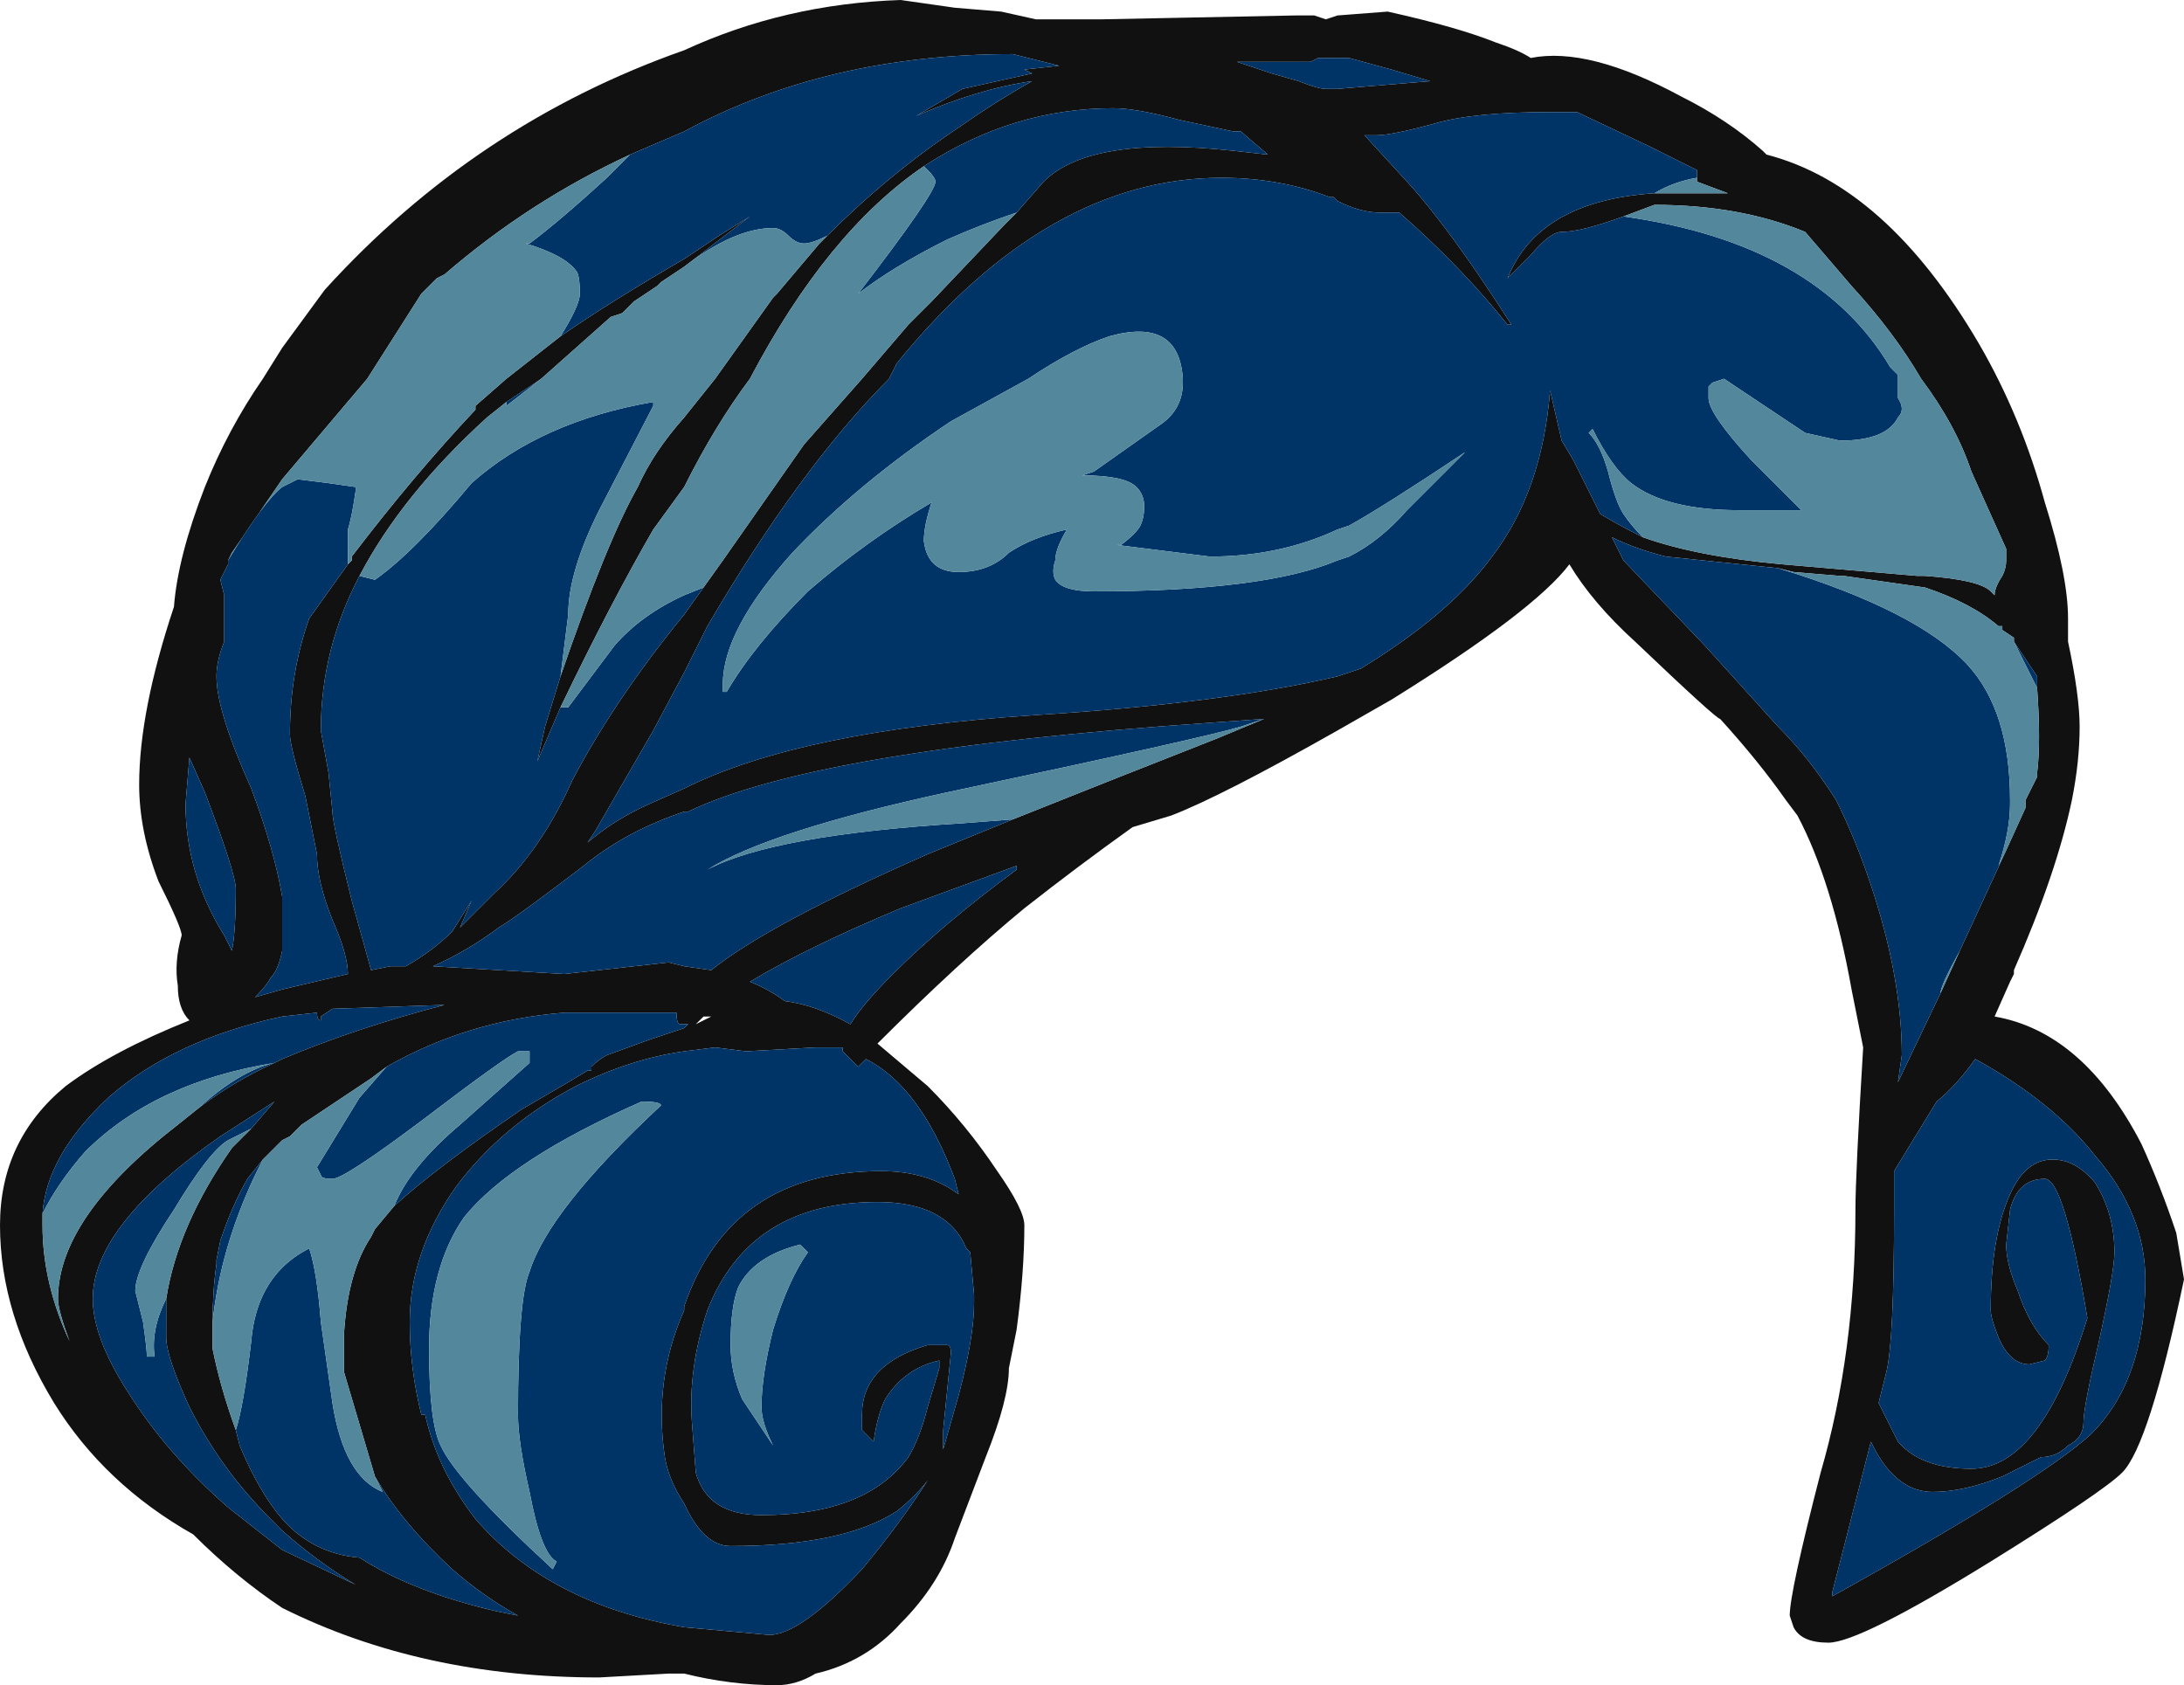 <?xml version="1.0" encoding="UTF-8" standalone="no"?>
<svg xmlns:ffdec="https://www.free-decompiler.com/flash" xmlns:xlink="http://www.w3.org/1999/xlink" ffdec:objectType="frame" height="152.6px" width="197.75px" xmlns="http://www.w3.org/2000/svg">
  <g transform="matrix(1.0, 0.0, 0.0, 1.0, 101.15, 117.95)">
    <use ffdec:characterId="189" height="21.8" transform="matrix(7.0, 0.0, 0.0, 7.0, -101.15, -117.95)" width="28.25" xlink:href="#shape0"/>
  </g>
  <defs>
    <g id="shape0" transform="matrix(1.0, 0.0, 0.0, 1.0, 14.45, 16.85)">
      <path d="M2.6 -16.1 L2.5 -16.05 1.55 -16.05 2.0 -15.9 2.35 -15.8 Q2.6 -15.7 2.7 -15.7 L2.85 -15.7 4.05 -15.8 3.55 -15.95 3.0 -16.1 2.6 -16.1 M2.85 -16.65 L3.5 -16.7 Q4.4 -16.5 4.9 -16.3 5.2 -16.2 5.35 -16.1 6.1 -16.25 7.3 -15.6 7.9 -15.3 8.35 -14.9 L8.4 -14.85 Q9.95 -14.45 11.15 -12.4 11.7 -11.45 12.0 -10.35 12.3 -9.4 12.3 -8.85 L12.3 -8.55 Q12.45 -7.85 12.45 -7.45 12.45 -7.0 12.35 -6.5 12.15 -5.55 11.6 -4.3 L11.6 -4.25 11.55 -4.15 11.35 -3.7 Q12.5 -3.5 13.25 -2.05 13.5 -1.5 13.7 -0.9 L13.8 -0.3 Q13.35 1.85 13.0 2.2 12.75 2.45 11.3 3.35 9.6 4.4 9.2 4.4 8.85 4.4 8.75 4.2 L8.7 4.05 Q8.7 3.75 9.1 2.2 9.55 0.65 9.55 -1.2 9.55 -1.65 9.65 -3.3 L9.5 -4.05 Q9.25 -5.45 8.8 -6.3 L8.65 -6.5 Q8.3 -7.0 7.8 -7.55 7.75 -7.55 6.7 -8.55 6.15 -9.05 5.85 -9.55 5.4 -8.95 3.55 -7.8 L2.85 -7.4 Q1.35 -6.55 0.7 -6.3 L0.2 -6.15 Q-0.5 -5.65 -1.2 -5.1 -2.05 -4.4 -3.1 -3.35 L-2.45 -2.8 Q-1.95 -2.3 -1.55 -1.7 -1.2 -1.2 -1.2 -1.0 -1.2 -0.4 -1.3 0.35 L-1.4 0.85 Q-1.4 1.25 -1.7 2.0 L-2.1 3.05 Q-2.3 3.65 -2.8 4.15 -3.25 4.65 -3.9 4.8 -4.15 4.95 -4.4 4.95 -5.0 4.95 -5.6 4.8 L-5.8 4.8 -6.7 4.85 Q-9.0 4.85 -10.8 3.95 -11.4 3.55 -11.95 3.0 -13.1 2.35 -13.75 1.3 -14.45 0.15 -14.45 -1.0 -14.45 -2.1 -13.6 -2.8 -13.0 -3.25 -12.0 -3.65 -12.15 -3.8 -12.15 -4.1 -12.2 -4.4 -12.1 -4.75 -12.1 -4.85 -12.4 -5.45 -12.65 -6.1 -12.65 -6.7 -12.65 -7.65 -12.2 -9.0 -12.15 -9.65 -11.8 -10.55 -11.5 -11.3 -11.05 -11.95 L-10.8 -12.35 -10.25 -13.1 Q-8.3 -15.25 -5.6 -16.2 -4.3 -16.8 -2.8 -16.85 L-2.1 -16.75 -1.5 -16.7 -1.05 -16.6 -0.2 -16.6 2.3 -16.65 2.55 -16.65 2.7 -16.6 2.85 -16.65 M-1.3 -14.1 L-0.95 -14.5 Q-0.35 -15.1 1.5 -14.9 L1.95 -14.85 1.6 -15.15 1.5 -15.15 0.8 -15.3 Q0.25 -15.45 -0.05 -15.45 -1.35 -15.45 -2.5 -14.7 -3.75 -13.85 -4.75 -11.95 -5.2 -11.35 -5.6 -10.55 L-6.0 -10.0 Q-6.55 -9.05 -7.2 -7.7 L-7.5 -7.0 -7.4 -7.45 -7.2 -8.1 Q-6.6 -9.85 -6.2 -10.55 -6.0 -11.0 -5.6 -11.45 L-5.2 -11.95 -4.45 -13.0 -4.4 -13.05 -3.85 -13.7 -3.75 -13.8 Q-2.95 -14.6 -2.05 -15.2 -1.55 -15.55 -1.1 -15.8 -1.8 -15.7 -2.6 -15.35 L-2.0 -15.7 -1.1 -15.9 -1.2 -15.95 -0.75 -16.0 -1.35 -16.15 Q-3.75 -16.15 -5.6 -15.15 L-6.3 -14.85 Q-7.6 -14.25 -8.7 -13.3 L-8.8 -13.25 -9.0 -13.05 -9.7 -11.95 -10.8 -10.65 -11.45 -9.7 -11.5 -9.6 -11.5 -9.55 -11.6 -9.35 -11.55 -9.15 -11.55 -8.55 Q-11.65 -8.3 -11.65 -8.1 -11.65 -7.65 -11.2 -6.65 -10.9 -5.85 -10.8 -5.25 L-10.8 -4.55 Q-10.85 -4.3 -10.95 -4.2 -11.0 -4.1 -11.15 -3.95 L-10.8 -4.05 -9.95 -4.25 Q-9.95 -4.5 -10.15 -4.95 -10.35 -5.45 -10.35 -5.8 L-10.5 -6.55 Q-10.7 -7.2 -10.7 -7.35 -10.7 -8.15 -10.45 -8.85 L-9.95 -9.55 -9.9 -9.6 -9.9 -9.65 Q-9.1 -10.7 -8.3 -11.55 L-8.3 -11.6 -7.9 -11.95 -7.2 -12.5 Q-6.55 -12.95 -5.6 -13.5 L-5.15 -13.8 -4.75 -14.05 -5.6 -13.4 -5.75 -13.3 -5.9 -13.2 -5.95 -13.15 -6.25 -12.95 -6.4 -12.8 -6.55 -12.75 -7.45 -11.95 -7.9 -11.65 -8.15 -11.45 Q-9.25 -10.45 -9.8 -9.4 -10.3 -8.45 -10.3 -7.4 L-10.2 -6.85 -10.15 -6.35 Q-10.15 -6.2 -9.9 -5.2 L-9.65 -4.3 -9.4 -4.35 -9.2 -4.35 Q-8.85 -4.55 -8.6 -4.8 L-8.35 -5.2 -8.5 -4.85 -8.05 -5.3 Q-7.45 -5.85 -7.05 -6.75 -6.5 -7.8 -5.6 -8.9 L-5.35 -9.25 -5.1 -9.6 -4.05 -11.1 -3.3 -11.95 -2.7 -12.65 -2.4 -12.95 -1.45 -13.95 -1.3 -14.1 M7.5 -14.55 L7.5 -14.65 6.9 -14.95 5.95 -15.4 5.6 -15.4 Q4.6 -15.4 4.1 -15.25 3.55 -15.1 3.35 -15.1 L3.2 -15.1 3.75 -14.5 Q4.3 -13.9 5.1 -12.65 L5.05 -12.65 Q4.45 -13.4 3.65 -14.1 L3.4 -14.1 Q3.15 -14.1 2.85 -14.25 L2.8 -14.3 2.75 -14.3 Q2.1 -14.55 1.35 -14.55 -0.9 -14.55 -2.85 -12.15 L-2.95 -11.95 Q-4.1 -10.8 -5.3 -8.75 L-5.6 -8.15 -6.0 -7.4 Q-6.55 -6.45 -6.75 -6.1 L-6.85 -5.95 Q-6.5 -6.25 -6.05 -6.45 L-5.6 -6.65 Q-4.1 -7.4 -1.05 -7.6 1.35 -7.75 2.85 -8.1 L3.15 -8.2 Q4.3 -8.9 4.85 -9.65 5.5 -10.5 5.6 -11.8 L5.75 -11.15 5.9 -10.9 6.25 -10.2 Q6.5 -10.05 6.8 -9.9 7.5 -9.65 8.6 -9.55 L10.35 -9.4 10.45 -9.4 Q11.15 -9.35 11.3 -9.2 L11.35 -9.15 Q11.35 -9.25 11.45 -9.4 11.5 -9.5 11.5 -9.6 L11.5 -9.75 11.05 -10.75 Q10.85 -11.35 10.4 -11.95 10.05 -12.55 9.5 -13.15 L8.9 -13.85 Q8.05 -14.2 6.95 -14.2 L6.55 -14.05 Q6.0 -13.85 5.75 -13.85 5.6 -13.85 5.35 -13.55 L5.05 -13.25 Q5.45 -14.25 6.95 -14.35 L7.9 -14.35 7.5 -14.5 7.5 -14.55 M11.6 -8.55 L11.6 -8.6 11.45 -8.7 11.45 -8.75 11.4 -8.75 Q11.05 -9.05 10.45 -9.25 L9.4 -9.4 9.35 -9.4 8.75 -9.45 8.55 -9.5 7.1 -9.65 Q6.7 -9.75 6.4 -9.9 L6.55 -9.6 7.6 -8.5 8.55 -7.45 Q8.95 -7.05 9.3 -6.5 9.55 -6.0 9.75 -5.4 10.15 -4.2 10.15 -3.2 L10.1 -2.85 10.65 -4.0 10.9 -4.55 11.5 -5.85 11.75 -6.4 11.75 -6.5 11.9 -6.8 11.9 -6.85 Q11.95 -7.25 11.9 -7.95 L11.9 -8.1 11.6 -8.55 M-1.35 -6.25 Q-0.1 -6.75 1.3 -7.3 L1.9 -7.55 1.2 -7.5 Q-3.9 -7.15 -5.55 -6.35 L-5.6 -6.35 Q-6.35 -6.1 -6.9 -5.65 -7.75 -5.0 -8.0 -4.85 -8.4 -4.55 -8.85 -4.35 L-7.15 -4.25 -5.8 -4.4 -5.6 -4.35 -5.25 -4.3 Q-4.5 -4.9 -2.45 -5.8 L-1.35 -6.25 M10.6 -2.6 L10.05 -1.7 10.05 -1.2 Q10.05 0.5 9.95 0.9 L9.85 1.3 10.1 1.8 Q10.4 2.15 11.05 2.15 11.95 2.15 12.55 0.2 12.25 -1.6 12.0 -1.6 11.65 -1.6 11.55 -1.2 L11.5 -0.75 Q11.5 -0.5 11.65 -0.15 11.8 0.3 12.05 0.55 12.05 0.7 12.0 0.75 L11.8 0.8 Q11.55 0.8 11.4 0.45 11.3 0.2 11.3 0.1 11.3 -0.85 11.55 -1.4 11.75 -1.85 12.1 -1.85 12.4 -1.85 12.65 -1.55 12.9 -1.15 12.9 -0.65 12.9 -0.4 12.7 0.5 12.5 1.35 12.5 1.55 12.5 1.75 12.3 1.85 12.15 2.0 11.95 2.0 L11.45 2.25 Q10.95 2.45 10.55 2.45 10.1 2.45 9.8 1.9 L9.75 1.8 9.25 3.75 9.25 3.8 Q11.95 2.3 12.6 1.7 13.3 1.0 13.3 -0.3 13.3 -1.15 12.65 -1.9 12.1 -2.6 11.1 -3.15 10.85 -2.8 10.6 -2.6 M-12.05 -6.45 Q-12.05 -5.55 -11.55 -4.75 L-11.45 -4.55 Q-11.4 -4.8 -11.4 -5.35 -11.4 -5.55 -11.8 -6.6 L-12.0 -7.05 -12.05 -6.45 M-13.9 -1.15 L-13.9 -1.0 Q-13.9 -0.25 -13.55 0.5 -13.7 0.1 -13.7 -0.05 -13.7 -1.1 -12.15 -2.3 L-11.9 -2.5 Q-11.45 -2.85 -10.9 -3.1 L-10.8 -3.15 Q-9.85 -3.55 -8.7 -3.85 L-10.15 -3.8 -10.3 -3.7 -10.3 -3.65 Q-10.35 -3.65 -10.35 -3.75 L-10.8 -3.7 Q-12.2 -3.4 -13.05 -2.65 -13.85 -1.9 -13.9 -1.15 M-11.05 -1.85 L-11.25 -1.6 Q-11.45 -1.25 -11.6 -0.8 L-11.65 -0.55 -11.65 -0.5 Q-11.7 -0.15 -11.7 0.25 L-11.7 0.6 Q-11.6 1.1 -11.4 1.65 L-11.35 1.85 Q-11.1 2.45 -10.8 2.8 -10.4 3.25 -9.8 3.3 -9.1 3.75 -8.0 4.0 L-7.75 4.05 Q-8.2 3.8 -8.6 3.45 -9.25 2.85 -9.6 2.25 L-10.0 0.9 -10.0 0.4 Q-9.95 -0.4 -9.65 -0.85 L-9.6 -0.95 -9.35 -1.25 Q-8.8 -1.75 -7.7 -2.5 L-7.1 -2.85 -6.85 -3.0 -6.8 -3.0 -6.8 -3.05 Q-6.7 -3.15 -6.6 -3.2 L-6.05 -3.4 -5.6 -3.55 -5.55 -3.6 -5.65 -3.6 Q-5.7 -3.6 -5.7 -3.75 L-7.15 -3.75 Q-8.4 -3.65 -9.45 -3.05 L-9.65 -2.9 -10.55 -2.3 -10.7 -2.15 -10.8 -2.1 -11.05 -1.85 M-11.2 -2.25 L-10.9 -2.6 -11.6 -2.15 Q-13.25 -1.0 -13.25 -0.05 -13.25 0.45 -12.8 1.15 -12.3 1.95 -11.5 2.65 L-10.8 3.2 -9.85 3.65 Q-10.35 3.35 -10.8 2.95 L-10.95 2.8 Q-11.6 2.15 -12.0 1.35 -12.3 0.7 -12.3 0.45 L-12.3 -0.05 Q-12.15 -1.0 -11.45 -2.0 L-11.2 -2.25 M-7.0 -2.8 Q-7.95 -2.3 -8.55 -1.5 -9.15 -0.65 -9.15 0.25 -9.15 0.85 -9.0 1.45 L-8.95 1.45 Q-8.8 2.15 -8.3 2.8 -7.35 3.9 -5.6 4.2 L-4.5 4.3 Q-4.1 4.3 -3.3 3.45 -2.8 2.85 -2.45 2.3 -2.6 2.5 -2.85 2.7 -3.55 3.15 -5.0 3.15 -5.35 3.15 -5.6 2.6 -5.8 2.3 -5.85 2.0 -6.0 1.0 -5.6 0.1 L-5.6 0.05 Q-5.0 -1.7 -3.05 -1.7 -2.45 -1.7 -2.05 -1.4 L-2.1 -1.6 Q-2.55 -2.8 -3.25 -3.15 L-3.35 -3.05 -3.55 -3.25 -3.55 -3.3 -3.9 -3.3 -4.8 -3.25 -5.2 -3.3 -5.6 -3.25 Q-6.3 -3.15 -7.0 -2.8 M-2.8 -5.1 Q-4.0 -4.6 -4.75 -4.15 -4.5 -4.05 -4.3 -3.9 -3.9 -3.85 -3.45 -3.6 -3.3 -3.85 -2.9 -4.25 -2.25 -4.9 -1.3 -5.6 L-1.3 -5.65 -2.8 -5.1 M-5.35 -3.7 L-5.45 -3.6 -5.25 -3.7 -5.35 -3.7 M-1.9 -0.65 L-1.95 -0.7 Q-2.2 -1.3 -3.1 -1.3 -4.75 -1.3 -5.3 0.1 -5.55 0.85 -5.5 1.55 L-5.45 2.2 Q-5.3 2.75 -4.6 2.75 -3.25 2.75 -2.7 2.0 -2.55 1.75 -2.45 1.35 L-2.3 0.85 -2.3 0.75 Q-2.75 0.85 -3.0 1.25 -3.1 1.45 -3.15 1.8 L-3.3 1.65 -3.3 1.45 Q-3.3 0.8 -2.45 0.55 L-2.2 0.55 Q-2.15 0.55 -2.15 0.65 L-2.25 1.65 -2.25 1.9 -2.05 1.2 Q-1.85 0.45 -1.85 0.0 L-1.85 -0.1 -1.9 -0.65" fill="#111111" fill-rule="evenodd" stroke="none"/>
      <path d="M2.6 -16.1 L3.0 -16.1 3.55 -15.95 4.05 -15.8 2.85 -15.7 2.7 -15.7 Q2.6 -15.7 2.35 -15.8 L2.0 -15.9 1.55 -16.05 2.5 -16.05 2.6 -16.1 M-2.5 -14.7 Q-1.35 -15.45 -0.05 -15.45 0.25 -15.45 0.8 -15.3 L1.5 -15.15 1.6 -15.15 1.95 -14.85 1.5 -14.9 Q-0.35 -15.1 -0.95 -14.5 L-1.3 -14.1 Q-1.75 -13.95 -2.2 -13.75 -2.9 -13.4 -3.35 -13.05 -2.35 -14.35 -2.35 -14.5 -2.35 -14.55 -2.45 -14.65 L-2.5 -14.7 M-5.35 -9.25 L-5.6 -8.9 Q-6.5 -7.8 -7.05 -6.75 -7.45 -5.85 -8.05 -5.3 L-8.5 -4.85 -8.35 -5.2 -8.6 -4.8 Q-8.85 -4.55 -9.2 -4.35 L-9.4 -4.35 -9.65 -4.3 -9.9 -5.2 Q-10.15 -6.2 -10.15 -6.35 L-10.2 -6.85 -10.3 -7.4 Q-10.3 -8.45 -9.8 -9.4 L-9.6 -9.35 Q-9.1 -9.7 -8.35 -10.6 -7.45 -11.4 -6.0 -11.65 L-6.0 -11.6 -6.7 -10.25 Q-7.1 -9.45 -7.1 -8.9 L-7.2 -8.1 -7.4 -7.45 -7.5 -7.0 -7.2 -7.7 -7.2 -7.7 -7.1 -7.7 -6.5 -8.5 Q-6.15 -8.9 -5.6 -9.15 L-5.35 -9.25 M-7.9 -11.65 L-7.45 -11.95 -6.55 -12.75 -7.45 -11.95 -7.9 -11.6 -7.9 -11.65 M-5.75 -13.3 L-5.6 -13.4 -4.75 -14.05 -5.15 -13.8 -5.6 -13.5 Q-6.55 -12.95 -7.2 -12.5 -6.95 -12.9 -6.95 -13.05 -6.95 -13.3 -7.0 -13.35 -7.15 -13.55 -7.65 -13.7 L-7.6 -13.7 Q-7.2 -14.0 -6.6 -14.55 L-6.3 -14.85 -5.6 -15.15 Q-3.75 -16.15 -1.35 -16.15 L-0.75 -16.0 -1.2 -15.95 -1.1 -15.9 -2.0 -15.7 -2.6 -15.35 Q-1.8 -15.7 -1.1 -15.8 -1.55 -15.55 -2.05 -15.2 -2.95 -14.6 -3.75 -13.8 -3.95 -13.7 -4.05 -13.7 -4.15 -13.7 -4.25 -13.8 -4.35 -13.9 -4.45 -13.9 -4.95 -13.9 -5.6 -13.4 L-5.75 -13.3 M-9.95 -9.55 L-10.45 -8.85 Q-10.7 -8.15 -10.7 -7.35 -10.7 -7.2 -10.5 -6.55 L-10.35 -5.8 Q-10.35 -5.45 -10.15 -4.95 -9.95 -4.5 -9.95 -4.25 L-10.8 -4.05 -11.15 -3.95 Q-11.0 -4.1 -10.95 -4.2 -10.85 -4.3 -10.8 -4.55 L-10.8 -5.25 Q-10.9 -5.85 -11.2 -6.65 -11.65 -7.65 -11.65 -8.1 -11.65 -8.3 -11.55 -8.55 L-11.55 -9.15 -11.6 -9.35 -11.5 -9.55 -11.5 -9.6 Q-11.05 -10.35 -10.8 -10.55 L-10.6 -10.65 -10.2 -10.6 -9.85 -10.55 -9.85 -10.5 Q-9.9 -10.15 -9.95 -10.0 L-9.95 -9.55 M6.8 -9.9 Q6.5 -10.05 6.25 -10.2 L5.9 -10.9 5.75 -11.15 5.6 -11.8 Q5.5 -10.5 4.85 -9.65 4.3 -8.9 3.15 -8.2 L2.85 -8.1 Q1.35 -7.75 -1.05 -7.6 -4.1 -7.4 -5.6 -6.65 L-6.05 -6.45 Q-6.5 -6.25 -6.85 -5.95 L-6.75 -6.1 Q-6.55 -6.45 -6.0 -7.4 L-5.6 -8.15 -5.3 -8.75 Q-4.1 -10.8 -2.95 -11.95 L-2.85 -12.15 Q-0.9 -14.55 1.35 -14.55 2.1 -14.55 2.75 -14.3 L2.8 -14.3 2.85 -14.25 Q3.15 -14.1 3.4 -14.1 L3.65 -14.1 Q4.45 -13.4 5.05 -12.65 L5.1 -12.65 Q4.3 -13.9 3.75 -14.5 L3.2 -15.1 3.35 -15.1 Q3.55 -15.1 4.1 -15.25 4.6 -15.4 5.6 -15.4 L5.95 -15.4 6.9 -14.95 7.5 -14.65 7.5 -14.55 Q7.2 -14.5 6.95 -14.35 5.45 -14.25 5.05 -13.25 L5.35 -13.55 Q5.6 -13.85 5.75 -13.85 6.0 -13.85 6.55 -14.05 9.05 -13.7 10.0 -12.1 L10.1 -12.0 10.1 -11.7 Q10.2 -11.55 10.1 -11.45 9.95 -11.15 9.35 -11.15 L8.9 -11.25 7.85 -11.95 7.7 -11.9 7.65 -11.85 7.65 -11.7 Q7.65 -11.5 8.2 -10.9 L8.85 -10.25 8.05 -10.25 Q7.1 -10.25 6.65 -10.6 6.4 -10.8 6.15 -11.3 L6.1 -11.25 Q6.25 -11.1 6.35 -10.75 6.45 -10.35 6.55 -10.2 6.65 -10.05 6.8 -9.9 M11.6 -8.55 L11.9 -8.1 11.9 -7.95 11.6 -8.55 M11.5 -5.85 L10.9 -4.55 Q10.65 -4.1 10.65 -4.0 L10.1 -2.85 10.15 -3.2 Q10.15 -4.2 9.75 -5.4 9.55 -6.0 9.3 -6.5 8.95 -7.05 8.55 -7.45 L7.6 -8.5 6.55 -9.6 6.4 -9.9 Q6.7 -9.75 7.1 -9.65 L8.55 -9.5 Q10.35 -8.95 11.0 -8.25 11.55 -7.65 11.55 -6.5 L11.55 -6.45 Q11.55 -6.1 11.4 -5.65 L11.5 -5.85 M0.85 -11.9 L0.85 -11.95 Q0.8 -12.75 -0.1 -12.5 -0.55 -12.35 -1.15 -11.95 L-2.15 -11.4 Q-3.35 -10.6 -4.2 -9.7 -5.1 -8.7 -5.1 -8.0 L-5.1 -7.9 -5.05 -7.9 Q-4.7 -8.5 -4.0 -9.2 -3.25 -9.85 -2.4 -10.35 -2.5 -10.05 -2.5 -9.85 -2.45 -9.45 -2.05 -9.45 -1.65 -9.45 -1.4 -9.7 -1.1 -9.9 -0.65 -10.0 -0.8 -9.75 -0.8 -9.6 -0.85 -9.45 -0.8 -9.35 -0.7 -9.2 -0.3 -9.2 1.9 -9.2 2.85 -9.6 L3.0 -9.65 Q3.4 -9.85 3.75 -10.25 L4.5 -11.0 Q3.45 -10.3 3.0 -10.05 L2.85 -10.0 Q2.1 -9.65 1.2 -9.65 L0.0 -9.8 0.05 -9.8 Q0.25 -9.95 0.3 -10.05 0.35 -10.15 0.35 -10.3 0.35 -10.45 0.25 -10.55 0.1 -10.7 -0.45 -10.7 L-0.3 -10.75 0.55 -11.35 Q0.85 -11.55 0.85 -11.9 M1.9 -7.55 L1.6 -7.45 Q1.1 -7.3 -2.2 -6.6 -4.5 -6.1 -5.3 -5.6 -4.45 -6.05 -2.0 -6.2 L-1.35 -6.25 -2.45 -5.8 Q-4.5 -4.9 -5.25 -4.3 L-5.6 -4.35 -5.8 -4.4 -7.15 -4.25 -8.85 -4.35 Q-8.4 -4.55 -8.0 -4.85 -7.75 -5.0 -6.9 -5.65 -6.35 -6.1 -5.6 -6.35 L-5.55 -6.35 Q-3.9 -7.15 1.2 -7.5 L1.9 -7.55 M10.6 -2.6 Q10.85 -2.8 11.1 -3.15 12.1 -2.6 12.65 -1.9 13.3 -1.15 13.3 -0.3 13.3 1.0 12.6 1.7 11.95 2.3 9.25 3.8 L9.25 3.75 9.75 1.8 9.8 1.9 Q10.1 2.45 10.55 2.45 10.95 2.45 11.45 2.25 L11.95 2.0 Q12.15 2.0 12.3 1.85 12.5 1.75 12.5 1.55 12.5 1.35 12.7 0.5 12.9 -0.4 12.9 -0.65 12.9 -1.15 12.65 -1.55 12.4 -1.85 12.1 -1.85 11.75 -1.85 11.55 -1.4 11.3 -0.85 11.3 0.1 11.3 0.2 11.4 0.45 11.55 0.8 11.8 0.8 L12.0 0.75 Q12.05 0.7 12.05 0.55 11.8 0.3 11.65 -0.15 11.5 -0.5 11.5 -0.75 L11.55 -1.2 Q11.65 -1.6 12.0 -1.6 12.25 -1.6 12.55 0.2 11.95 2.15 11.05 2.15 10.4 2.15 10.1 1.8 L9.85 1.3 9.95 0.9 Q10.05 0.5 10.05 -1.2 L10.05 -1.7 10.6 -2.6 M-12.05 -6.45 L-12.0 -7.05 -11.8 -6.6 Q-11.4 -5.55 -11.4 -5.35 -11.4 -4.8 -11.45 -4.55 L-11.55 -4.75 Q-12.05 -5.55 -12.05 -6.45 M-13.9 -1.15 Q-13.85 -1.9 -13.05 -2.65 -12.2 -3.4 -10.8 -3.7 L-10.35 -3.75 Q-10.35 -3.65 -10.3 -3.65 L-10.3 -3.7 -10.15 -3.8 -8.7 -3.85 Q-9.85 -3.55 -10.8 -3.15 L-10.9 -3.1 Q-11.45 -2.85 -11.9 -2.5 -11.35 -3.0 -10.9 -3.1 -12.45 -2.85 -13.35 -1.95 -13.7 -1.55 -13.9 -1.15 M-11.7 0.25 Q-11.7 -0.15 -11.65 -0.5 L-11.65 -0.55 -11.6 -0.8 Q-11.45 -1.25 -11.25 -1.6 L-11.05 -1.85 -11.15 -1.65 Q-11.6 -0.7 -11.7 0.25 M-9.45 -3.05 Q-8.4 -3.65 -7.15 -3.75 L-5.7 -3.75 Q-5.7 -3.6 -5.65 -3.6 L-5.55 -3.6 -5.6 -3.55 -6.05 -3.4 -6.6 -3.2 Q-6.7 -3.15 -6.8 -3.05 L-6.8 -3.0 -6.85 -3.0 -7.1 -2.85 -7.7 -2.5 Q-8.8 -1.75 -9.35 -1.25 -9.15 -1.75 -8.5 -2.3 L-7.6 -3.1 -7.6 -3.25 -7.75 -3.25 Q-7.95 -3.15 -9.0 -2.35 -10.0 -1.6 -10.15 -1.6 -10.3 -1.6 -10.3 -1.65 L-10.35 -1.75 -9.8 -2.65 -9.45 -3.05 M-9.6 2.25 Q-9.25 2.85 -8.6 3.45 -8.2 3.8 -7.75 4.05 L-8.0 4.0 Q-9.1 3.75 -9.8 3.3 -10.4 3.25 -10.8 2.8 -11.1 2.45 -11.35 1.85 L-11.4 1.65 Q-11.3 1.35 -11.2 0.5 -11.15 -0.1 -10.8 -0.45 -10.65 -0.6 -10.45 -0.7 -10.35 -0.4 -10.3 0.25 L-10.15 1.3 Q-10.0 2.25 -9.5 2.45 L-9.6 2.25 M-11.2 -2.25 L-11.5 -2.1 Q-11.75 -1.95 -12.2 -1.2 -12.7 -0.45 -12.7 -0.15 L-12.6 0.25 Q-12.55 0.6 -12.55 0.7 L-12.45 0.7 Q-12.5 0.35 -12.3 -0.05 L-12.3 0.45 Q-12.3 0.7 -12.0 1.35 -11.6 2.15 -10.95 2.8 L-10.8 2.95 Q-10.35 3.35 -9.85 3.65 L-10.8 3.2 -11.5 2.65 Q-12.3 1.95 -12.8 1.15 -13.25 0.45 -13.25 -0.05 -13.25 -1.0 -11.6 -2.15 L-10.9 -2.6 -11.2 -2.25 M-5.9 -2.55 Q-5.9 -2.6 -6.15 -2.6 -7.85 -1.85 -8.45 -1.1 -8.9 -0.45 -8.9 0.6 -8.9 1.55 -8.75 1.85 -8.55 2.3 -7.3 3.45 L-7.25 3.35 Q-7.45 3.25 -7.6 2.45 -7.75 1.8 -7.75 1.45 -7.75 -0.05 -7.6 -0.4 -7.35 -1.2 -5.9 -2.55 M-7.0 -2.8 Q-6.3 -3.15 -5.6 -3.25 L-5.2 -3.3 -4.8 -3.25 -3.9 -3.3 -3.55 -3.3 -3.55 -3.25 -3.35 -3.05 -3.25 -3.15 Q-2.55 -2.8 -2.1 -1.6 L-2.05 -1.4 Q-2.45 -1.7 -3.05 -1.7 -5.0 -1.7 -5.6 0.05 L-5.6 0.1 Q-6.0 1.0 -5.85 2.0 -5.8 2.3 -5.6 2.6 -5.35 3.15 -5.0 3.15 -3.55 3.15 -2.85 2.7 -2.6 2.5 -2.45 2.3 -2.8 2.85 -3.3 3.45 -4.1 4.3 -4.5 4.3 L-5.6 4.2 Q-7.35 3.9 -8.3 2.8 -8.8 2.15 -8.95 1.45 L-9.0 1.45 Q-9.15 0.85 -9.15 0.25 -9.15 -0.65 -8.55 -1.5 -7.95 -2.3 -7.0 -2.8 M-2.8 -5.1 L-1.3 -5.65 -1.3 -5.6 Q-2.25 -4.9 -2.9 -4.25 -3.3 -3.85 -3.45 -3.6 -3.9 -3.85 -4.3 -3.9 -4.5 -4.05 -4.75 -4.15 -4.0 -4.6 -2.8 -5.1 M-4.0 -0.65 L-4.1 -0.75 Q-4.7 -0.6 -4.9 -0.2 -5.0 0.05 -5.0 0.55 -5.0 0.9 -4.85 1.25 L-4.45 1.85 Q-4.6 1.55 -4.6 1.35 -4.6 0.95 -4.45 0.35 -4.25 -0.3 -4.0 -0.65 M-1.9 -0.65 L-1.85 -0.1 -1.85 0.0 Q-1.85 0.45 -2.05 1.2 L-2.25 1.9 -2.25 1.65 -2.15 0.65 Q-2.15 0.55 -2.2 0.55 L-2.45 0.55 Q-3.3 0.8 -3.3 1.45 L-3.3 1.65 -3.15 1.8 Q-3.1 1.45 -3.0 1.25 -2.75 0.85 -2.3 0.75 L-2.3 0.85 -2.45 1.35 Q-2.55 1.75 -2.7 2.0 -3.25 2.75 -4.6 2.75 -5.3 2.75 -5.45 2.2 L-5.5 1.55 Q-5.55 0.85 -5.3 0.1 -4.75 -1.3 -3.1 -1.3 -2.2 -1.3 -1.95 -0.7 L-1.9 -0.65" fill="#003366" fill-rule="evenodd" stroke="none"/>
      <path d="M-2.5 -14.7 L-2.45 -14.65 Q-2.35 -14.55 -2.35 -14.5 -2.35 -14.35 -3.35 -13.05 -2.9 -13.4 -2.2 -13.75 -1.75 -13.95 -1.3 -14.1 L-1.45 -13.95 -2.4 -12.95 -2.7 -12.65 -3.3 -11.95 -4.05 -11.1 -5.1 -9.6 -5.35 -9.25 -5.6 -9.15 Q-6.15 -8.9 -6.5 -8.5 L-7.1 -7.7 -7.2 -7.7 -7.2 -7.7 Q-6.55 -9.05 -6.0 -10.0 L-5.6 -10.55 Q-5.2 -11.35 -4.75 -11.95 -3.75 -13.85 -2.5 -14.7 M-9.8 -9.4 Q-9.25 -10.45 -8.15 -11.45 L-7.9 -11.65 -7.9 -11.6 -7.45 -11.95 -6.55 -12.75 -6.4 -12.8 -6.25 -12.95 -5.95 -13.15 -5.9 -13.2 -5.75 -13.3 -5.6 -13.4 Q-4.95 -13.9 -4.45 -13.9 -4.35 -13.9 -4.25 -13.8 -4.15 -13.7 -4.05 -13.7 -3.95 -13.7 -3.75 -13.8 L-3.85 -13.7 -4.4 -13.05 -4.45 -13.0 -5.2 -11.95 -5.6 -11.45 Q-6.0 -11.0 -6.2 -10.55 -6.6 -9.85 -7.2 -8.1 L-7.1 -8.9 Q-7.1 -9.45 -6.7 -10.25 L-6.0 -11.6 -6.0 -11.65 Q-7.45 -11.4 -8.35 -10.6 -9.1 -9.7 -9.6 -9.35 L-9.8 -9.4 M-7.2 -12.5 L-7.9 -11.95 -8.3 -11.6 -8.3 -11.55 Q-9.1 -10.7 -9.9 -9.65 L-9.9 -9.6 -9.95 -9.55 -9.95 -10.0 Q-9.9 -10.15 -9.85 -10.5 L-9.85 -10.55 -10.2 -10.6 -10.6 -10.65 -10.8 -10.55 Q-11.05 -10.35 -11.5 -9.6 L-11.45 -9.7 -10.8 -10.65 -9.7 -11.95 -9.0 -13.05 -8.8 -13.25 -8.7 -13.3 Q-7.6 -14.25 -6.3 -14.85 L-6.6 -14.55 Q-7.2 -14.0 -7.6 -13.7 L-7.65 -13.7 Q-7.15 -13.55 -7.0 -13.35 -6.95 -13.3 -6.95 -13.05 -6.95 -12.9 -7.2 -12.5 M6.8 -9.9 Q6.65 -10.05 6.55 -10.2 6.45 -10.35 6.35 -10.75 6.25 -11.1 6.1 -11.25 L6.15 -11.3 Q6.4 -10.8 6.65 -10.6 7.1 -10.25 8.05 -10.25 L8.85 -10.25 8.2 -10.9 Q7.65 -11.5 7.65 -11.7 L7.65 -11.85 7.7 -11.9 7.85 -11.95 8.9 -11.25 9.35 -11.15 Q9.95 -11.15 10.1 -11.45 10.2 -11.55 10.1 -11.7 L10.1 -12.0 10.0 -12.1 Q9.05 -13.7 6.55 -14.05 L6.95 -14.2 Q8.05 -14.2 8.9 -13.85 L9.5 -13.15 Q10.05 -12.55 10.4 -11.95 10.85 -11.35 11.05 -10.75 L11.5 -9.75 11.5 -9.6 Q11.5 -9.5 11.45 -9.4 11.35 -9.25 11.35 -9.15 L11.3 -9.2 Q11.15 -9.35 10.45 -9.4 L10.35 -9.4 8.6 -9.55 Q7.5 -9.65 6.8 -9.9 M6.95 -14.35 Q7.2 -14.5 7.5 -14.55 L7.5 -14.5 7.9 -14.35 6.95 -14.35 M8.55 -9.5 L8.75 -9.45 9.35 -9.4 9.4 -9.4 10.45 -9.25 Q11.05 -9.05 11.4 -8.75 L11.45 -8.75 11.45 -8.7 11.6 -8.6 11.6 -8.55 11.9 -7.95 Q11.95 -7.25 11.9 -6.85 L11.9 -6.8 11.75 -6.5 11.75 -6.4 11.5 -5.85 11.4 -5.65 Q11.55 -6.1 11.55 -6.45 L11.55 -6.5 Q11.55 -7.65 11.0 -8.25 10.35 -8.95 8.55 -9.5 M10.9 -4.55 L10.65 -4.0 Q10.65 -4.1 10.9 -4.55 M0.85 -11.9 Q0.85 -11.55 0.55 -11.35 L-0.3 -10.75 -0.45 -10.7 Q0.1 -10.7 0.25 -10.55 0.35 -10.45 0.35 -10.3 0.35 -10.15 0.3 -10.05 0.25 -9.95 0.05 -9.8 L0.0 -9.8 1.2 -9.65 Q2.1 -9.65 2.85 -10.0 L3.0 -10.05 Q3.45 -10.3 4.5 -11.0 L3.75 -10.25 Q3.4 -9.85 3.0 -9.65 L2.85 -9.6 Q1.9 -9.2 -0.3 -9.2 -0.7 -9.2 -0.8 -9.35 -0.85 -9.45 -0.8 -9.6 -0.8 -9.75 -0.65 -10.0 -1.1 -9.9 -1.4 -9.7 -1.65 -9.45 -2.05 -9.45 -2.45 -9.45 -2.5 -9.85 -2.5 -10.05 -2.4 -10.35 -3.25 -9.85 -4.0 -9.2 -4.7 -8.5 -5.05 -7.9 L-5.1 -7.9 -5.1 -8.0 Q-5.1 -8.7 -4.2 -9.7 -3.35 -10.6 -2.15 -11.4 L-1.15 -11.95 Q-0.55 -12.35 -0.1 -12.5 0.8 -12.75 0.85 -11.95 L0.85 -11.9 M1.9 -7.55 L1.3 -7.3 Q-0.1 -6.75 -1.35 -6.25 L-2.0 -6.2 Q-4.45 -6.05 -5.3 -5.6 -4.5 -6.1 -2.2 -6.6 1.1 -7.3 1.6 -7.45 L1.9 -7.55 M-11.9 -2.5 L-12.15 -2.3 Q-13.7 -1.1 -13.7 -0.05 -13.7 0.1 -13.55 0.5 -13.9 -0.25 -13.9 -1.0 L-13.9 -1.15 Q-13.7 -1.55 -13.35 -1.95 -12.45 -2.85 -10.9 -3.1 -11.35 -3.0 -11.9 -2.5 M-11.7 0.25 Q-11.6 -0.7 -11.15 -1.65 L-11.05 -1.85 -10.8 -2.1 -10.7 -2.15 -10.55 -2.3 -9.65 -2.9 -9.45 -3.05 -9.8 -2.65 -10.35 -1.75 -10.3 -1.65 Q-10.3 -1.6 -10.15 -1.6 -10.0 -1.6 -9.0 -2.35 -7.95 -3.15 -7.75 -3.25 L-7.6 -3.25 -7.6 -3.1 -8.5 -2.3 Q-9.15 -1.75 -9.35 -1.25 L-9.6 -0.95 -9.65 -0.85 Q-9.95 -0.4 -10.0 0.4 L-10.0 0.9 -9.6 2.25 -9.5 2.45 Q-10.0 2.25 -10.15 1.3 L-10.3 0.25 Q-10.35 -0.4 -10.45 -0.7 -10.65 -0.6 -10.8 -0.45 -11.15 -0.1 -11.2 0.5 -11.3 1.35 -11.4 1.65 -11.6 1.1 -11.7 0.6 L-11.7 0.25 M-12.3 -0.05 Q-12.5 0.35 -12.45 0.7 L-12.55 0.7 Q-12.55 0.6 -12.6 0.25 L-12.7 -0.15 Q-12.7 -0.45 -12.2 -1.2 -11.75 -1.95 -11.5 -2.1 L-11.2 -2.25 -11.45 -2.0 Q-12.15 -1.0 -12.3 -0.05 M-5.9 -2.55 Q-7.35 -1.2 -7.6 -0.4 -7.75 -0.05 -7.75 1.45 -7.75 1.8 -7.6 2.45 -7.45 3.25 -7.25 3.35 L-7.3 3.45 Q-8.55 2.3 -8.75 1.85 -8.9 1.55 -8.9 0.6 -8.9 -0.45 -8.45 -1.1 -7.85 -1.85 -6.15 -2.6 -5.9 -2.6 -5.9 -2.55 M-4.0 -0.65 Q-4.25 -0.3 -4.45 0.35 -4.6 0.95 -4.6 1.35 -4.6 1.55 -4.45 1.85 L-4.85 1.25 Q-5.0 0.9 -5.0 0.55 -5.0 0.05 -4.9 -0.2 -4.7 -0.6 -4.1 -0.75 L-4.0 -0.65" fill="#53879c" fill-rule="evenodd" stroke="none"/>
    </g>
  </defs>
</svg>
